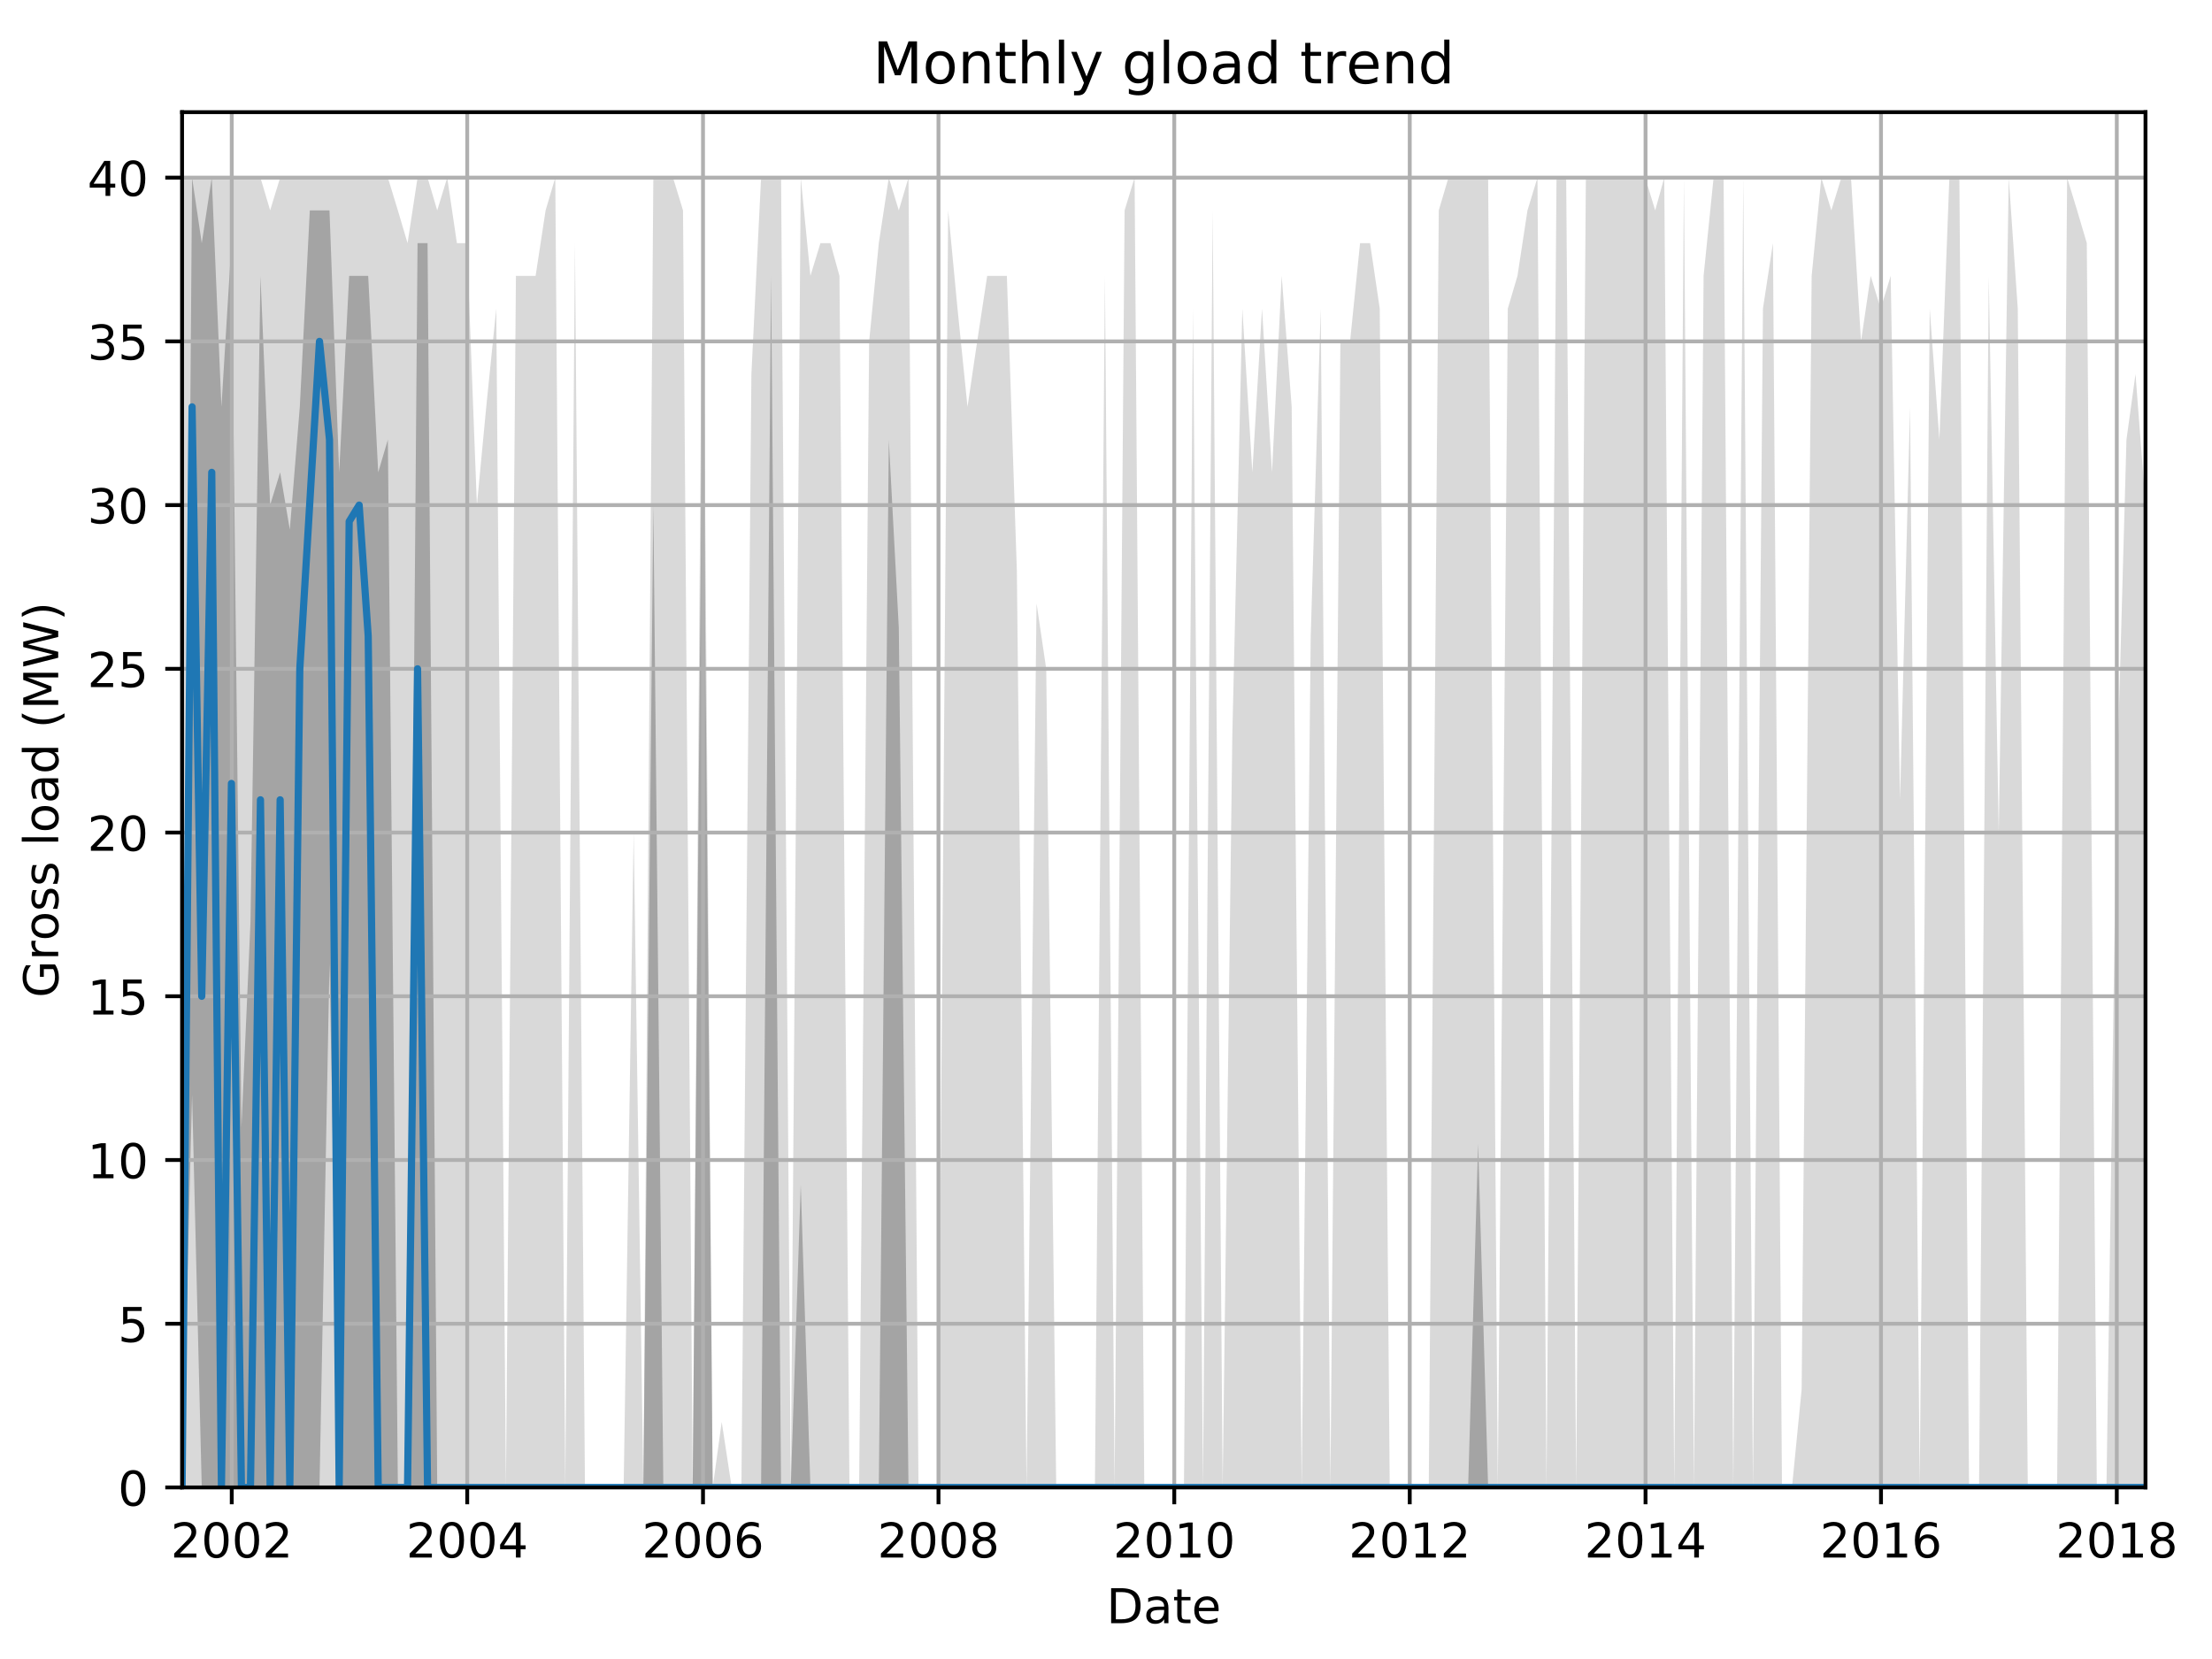 <?xml version="1.0" encoding="utf-8" standalone="no"?>
<!DOCTYPE svg PUBLIC "-//W3C//DTD SVG 1.1//EN"
  "http://www.w3.org/Graphics/SVG/1.1/DTD/svg11.dtd">
<!-- Created with matplotlib (http://matplotlib.org/) -->
<svg height="345.6pt" version="1.1" viewBox="0 0 460.8 345.6" width="460.8pt" xmlns="http://www.w3.org/2000/svg" xmlns:xlink="http://www.w3.org/1999/xlink">
 <defs>
  <style type="text/css">
*{stroke-linecap:butt;stroke-linejoin:round;}
  </style>
 </defs>
 <g id="figure_1">
  <g id="patch_1">
   <path d="M 0 345.6 
L 460.8 345.6 
L 460.8 0 
L 0 0 
z
" style="fill:none;"/>
  </g>
  <g id="axes_1">
   <g id="patch_2">
    <path d="M 37.93 309.863 
L 446.947 309.863 
L 446.947 23.365 
L 37.93 23.365 
z
" style="fill:none;"/>
   </g>
   <g id="PolyCollection_1">
    <path clip-path="url(#pd6fbbbef53)" d="M 37.93 37.008 
L 37.93 309.863 
L 40.013 309.863 
L 42.029 309.863 
L 44.112 309.863 
L 46.128 309.863 
L 48.211 309.863 
L 50.294 309.863 
L 52.176 309.863 
L 54.259 309.863 
L 56.275 309.863 
L 58.358 309.863 
L 60.373 309.863 
L 62.456 309.863 
L 64.54 309.863 
L 66.555 309.863 
L 68.638 309.863 
L 70.654 309.863 
L 72.737 309.863 
L 74.82 309.863 
L 76.702 309.863 
L 78.785 309.863 
L 80.801 309.863 
L 82.884 309.863 
L 84.9 309.863 
L 86.983 309.863 
L 89.066 309.863 
L 91.082 309.863 
L 93.165 309.863 
L 95.18 309.863 
L 97.264 309.863 
L 99.347 309.863 
L 101.295 309.863 
L 103.378 309.863 
L 105.394 309.863 
L 107.477 309.863 
L 109.493 309.863 
L 111.576 309.863 
L 113.659 309.863 
L 115.675 309.863 
L 117.758 309.863 
L 119.774 309.863 
L 121.857 309.863 
L 123.94 309.863 
L 125.821 309.863 
L 127.905 309.863 
L 129.92 309.863 
L 132.003 309.863 
L 134.019 309.863 
L 136.102 309.863 
L 138.185 309.863 
L 140.201 309.863 
L 142.284 309.863 
L 144.3 309.863 
L 146.383 309.863 
L 148.466 309.863 
L 150.348 309.863 
L 152.431 309.863 
L 154.447 309.863 
L 156.53 309.863 
L 158.546 309.863 
L 160.629 309.863 
L 162.712 309.863 
L 164.727 309.863 
L 166.811 309.863 
L 168.826 309.863 
L 170.909 309.863 
L 172.992 309.863 
L 174.874 309.863 
L 176.957 309.863 
L 178.973 309.863 
L 181.056 309.863 
L 183.072 309.863 
L 185.155 309.863 
L 187.238 309.863 
L 189.254 309.863 
L 191.337 309.863 
L 193.353 309.863 
L 195.436 309.863 
L 197.519 309.863 
L 199.467 309.863 
L 201.55 309.863 
L 203.566 309.863 
L 205.649 309.863 
L 207.665 309.863 
L 209.748 309.863 
L 211.831 309.863 
L 213.847 309.863 
L 215.93 309.863 
L 217.946 309.863 
L 220.029 309.863 
L 222.112 309.863 
L 223.994 309.863 
L 226.077 309.863 
L 228.092 309.863 
L 230.176 309.863 
L 232.191 309.863 
L 234.274 309.863 
L 236.357 309.863 
L 238.373 309.863 
L 240.456 309.863 
L 242.472 309.863 
L 244.555 309.863 
L 246.638 309.863 
L 248.52 309.863 
L 250.603 309.863 
L 252.619 309.863 
L 254.702 309.863 
L 256.718 309.863 
L 258.801 309.863 
L 260.884 309.863 
L 262.9 309.863 
L 264.983 309.863 
L 266.998 309.863 
L 269.081 309.863 
L 271.165 309.863 
L 273.046 309.863 
L 275.129 309.863 
L 277.145 309.863 
L 279.228 309.863 
L 281.244 309.863 
L 283.327 309.863 
L 285.41 309.863 
L 287.426 309.863 
L 289.509 309.863 
L 291.525 309.863 
L 293.608 309.863 
L 295.691 309.863 
L 297.639 309.863 
L 299.722 309.863 
L 301.738 309.863 
L 303.821 309.863 
L 305.837 309.863 
L 307.92 309.863 
L 310.003 309.863 
L 312.019 309.863 
L 314.102 309.863 
L 316.118 309.863 
L 318.201 309.863 
L 320.284 309.863 
L 322.166 309.863 
L 324.249 309.863 
L 326.265 309.863 
L 328.348 309.863 
L 330.363 309.863 
L 332.446 309.863 
L 334.53 309.863 
L 336.545 309.863 
L 338.628 309.863 
L 340.644 309.863 
L 342.727 309.863 
L 344.81 309.863 
L 346.692 309.863 
L 348.775 309.863 
L 350.791 309.863 
L 352.874 309.863 
L 354.89 309.863 
L 356.973 309.863 
L 359.056 309.863 
L 361.072 309.863 
L 363.155 309.863 
L 365.171 309.863 
L 367.254 309.863 
L 369.337 309.863 
L 371.218 309.863 
L 373.301 309.863 
L 375.317 309.863 
L 377.4 309.863 
L 379.416 309.863 
L 381.499 309.863 
L 383.582 309.863 
L 385.598 309.863 
L 387.681 309.863 
L 389.697 309.863 
L 391.78 309.863 
L 393.863 309.863 
L 395.811 309.863 
L 397.895 309.863 
L 399.91 309.863 
L 401.993 309.863 
L 404.009 309.863 
L 406.092 309.863 
L 408.175 309.863 
L 410.191 309.863 
L 412.274 309.863 
L 414.29 309.863 
L 416.373 309.863 
L 418.456 309.863 
L 420.338 309.863 
L 422.421 309.863 
L 424.437 309.863 
L 426.52 309.863 
L 428.536 309.863 
L 430.619 309.863 
L 432.702 309.863 
L 434.717 309.863 
L 436.801 309.863 
L 438.816 309.863 
L 440.899 309.863 
L 442.982 309.863 
L 444.864 309.863 
L 446.947 309.863 
L 446.947 105.222 
L 446.947 105.222 
L 444.864 77.936 
L 442.982 91.579 
L 440.899 166.614 
L 438.816 309.863 
L 436.801 309.863 
L 434.717 50.651 
L 432.702 43.829 
L 430.619 37.008 
L 428.536 309.863 
L 426.52 309.863 
L 424.437 309.863 
L 422.421 309.863 
L 420.338 64.293 
L 418.456 37.008 
L 416.373 173.436 
L 414.29 57.472 
L 412.274 309.863 
L 410.191 309.863 
L 408.175 37.008 
L 406.092 37.008 
L 404.009 91.579 
L 401.993 64.293 
L 399.91 309.863 
L 397.895 84.758 
L 395.811 166.614 
L 393.863 57.472 
L 391.78 64.293 
L 389.697 57.472 
L 387.681 71.115 
L 385.598 37.008 
L 383.582 37.008 
L 381.499 43.829 
L 379.416 37.008 
L 377.4 57.472 
L 375.317 289.399 
L 373.301 309.863 
L 371.218 309.863 
L 369.337 50.651 
L 367.254 64.293 
L 365.171 309.863 
L 363.155 37.008 
L 361.072 309.863 
L 359.056 37.008 
L 356.973 37.008 
L 354.89 57.472 
L 352.874 309.863 
L 350.791 37.008 
L 348.775 309.863 
L 346.692 37.008 
L 344.81 43.829 
L 342.727 37.008 
L 340.644 37.008 
L 338.628 37.008 
L 336.545 37.008 
L 334.53 37.008 
L 332.446 37.008 
L 330.363 37.008 
L 328.348 309.863 
L 326.265 37.008 
L 324.249 37.008 
L 322.166 309.863 
L 320.284 37.008 
L 318.201 43.829 
L 316.118 57.472 
L 314.102 64.293 
L 312.019 309.863 
L 310.003 37.008 
L 307.92 37.008 
L 305.837 37.008 
L 303.821 37.008 
L 301.738 37.008 
L 299.722 43.829 
L 297.639 309.863 
L 295.691 309.863 
L 293.608 309.863 
L 291.525 309.863 
L 289.509 309.863 
L 287.426 64.293 
L 285.41 50.651 
L 283.327 50.651 
L 281.244 71.115 
L 279.228 71.115 
L 277.145 309.863 
L 275.129 64.293 
L 273.046 132.507 
L 271.165 309.863 
L 269.081 84.758 
L 266.998 57.472 
L 264.983 98.4 
L 262.9 64.293 
L 260.884 98.4 
L 258.801 64.293 
L 256.718 152.971 
L 254.702 309.863 
L 252.619 43.829 
L 250.603 309.863 
L 248.52 64.293 
L 246.638 309.863 
L 244.555 309.863 
L 242.472 309.863 
L 240.456 309.863 
L 238.373 309.863 
L 236.357 37.008 
L 234.274 43.829 
L 232.191 309.863 
L 230.176 57.472 
L 228.092 309.863 
L 226.077 309.863 
L 223.994 309.863 
L 222.112 309.863 
L 220.029 309.863 
L 217.946 139.329 
L 215.93 125.686 
L 213.847 309.863 
L 211.831 118.865 
L 209.748 57.472 
L 207.665 57.472 
L 205.649 57.472 
L 203.566 71.115 
L 201.55 84.758 
L 199.467 64.293 
L 197.519 43.829 
L 195.436 309.863 
L 193.353 309.863 
L 191.337 309.863 
L 189.254 37.008 
L 187.238 43.829 
L 185.155 37.008 
L 183.072 50.651 
L 181.056 71.115 
L 178.973 309.863 
L 176.957 309.863 
L 174.874 57.472 
L 172.992 50.651 
L 170.909 50.651 
L 168.826 57.472 
L 166.811 37.008 
L 164.727 309.863 
L 162.712 37.008 
L 160.629 37.008 
L 158.546 37.008 
L 156.53 77.936 
L 154.447 309.863 
L 152.431 309.863 
L 150.348 296.221 
L 148.466 309.863 
L 146.383 37.008 
L 144.3 309.863 
L 142.284 43.829 
L 140.201 37.008 
L 138.185 37.008 
L 136.102 37.008 
L 134.019 309.863 
L 132.003 173.436 
L 129.92 309.863 
L 127.905 309.863 
L 125.821 309.863 
L 123.94 309.863 
L 121.857 309.863 
L 119.774 50.651 
L 117.758 309.863 
L 115.675 37.008 
L 113.659 43.829 
L 111.576 57.472 
L 109.493 57.472 
L 107.477 57.472 
L 105.394 309.863 
L 103.378 64.293 
L 101.295 84.758 
L 99.347 105.222 
L 97.264 50.651 
L 95.18 50.651 
L 93.165 37.008 
L 91.082 43.829 
L 89.066 37.008 
L 86.983 37.008 
L 84.9 50.651 
L 82.884 43.829 
L 80.801 37.008 
L 78.785 37.008 
L 76.702 37.008 
L 74.82 37.008 
L 72.737 37.008 
L 70.654 37.008 
L 68.638 37.008 
L 66.555 37.008 
L 64.54 37.008 
L 62.456 37.008 
L 60.373 37.008 
L 58.358 37.008 
L 56.275 43.829 
L 54.259 37.008 
L 52.176 37.008 
L 50.294 37.008 
L 48.211 37.008 
L 46.128 37.008 
L 44.112 37.008 
L 42.029 37.008 
L 40.013 37.008 
L 37.93 37.008 
z
" style="fill:#808080;fill-opacity:0.3;"/>
   </g>
   <g id="PolyCollection_2">
    <path clip-path="url(#pd6fbbbef53)" d="M 37.93 309.863 
L 37.93 309.863 
L 40.013 228.007 
L 42.029 309.863 
L 44.112 309.863 
L 46.128 309.863 
L 48.211 309.863 
L 50.294 309.863 
L 52.176 309.863 
L 54.259 309.863 
L 56.275 309.863 
L 58.358 309.863 
L 60.373 309.863 
L 62.456 309.863 
L 64.54 309.863 
L 66.555 309.863 
L 68.638 200.721 
L 70.654 309.863 
L 72.737 309.863 
L 74.82 309.863 
L 76.702 309.863 
L 78.785 309.863 
L 80.801 309.863 
L 82.884 309.863 
L 84.9 309.863 
L 86.983 309.863 
L 89.066 309.863 
L 91.082 309.863 
L 93.165 309.863 
L 95.18 309.863 
L 97.264 309.863 
L 99.347 309.863 
L 101.295 309.863 
L 103.378 309.863 
L 105.394 309.863 
L 107.477 309.863 
L 109.493 309.863 
L 111.576 309.863 
L 113.659 309.863 
L 115.675 309.863 
L 117.758 309.863 
L 119.774 309.863 
L 121.857 309.863 
L 123.94 309.863 
L 125.821 309.863 
L 127.905 309.863 
L 129.92 309.863 
L 132.003 309.863 
L 134.019 309.863 
L 136.102 309.863 
L 138.185 309.863 
L 140.201 309.863 
L 142.284 309.863 
L 144.3 309.863 
L 146.383 309.863 
L 148.466 309.863 
L 150.348 309.863 
L 152.431 309.863 
L 154.447 309.863 
L 156.53 309.863 
L 158.546 309.863 
L 160.629 309.863 
L 162.712 309.863 
L 164.727 309.863 
L 166.811 309.863 
L 168.826 309.863 
L 170.909 309.863 
L 172.992 309.863 
L 174.874 309.863 
L 176.957 309.863 
L 178.973 309.863 
L 181.056 309.863 
L 183.072 309.863 
L 185.155 309.863 
L 187.238 309.863 
L 189.254 309.863 
L 191.337 309.863 
L 193.353 309.863 
L 195.436 309.863 
L 197.519 309.863 
L 199.467 309.863 
L 201.55 309.863 
L 203.566 309.863 
L 205.649 309.863 
L 207.665 309.863 
L 209.748 309.863 
L 211.831 309.863 
L 213.847 309.863 
L 215.93 309.863 
L 217.946 309.863 
L 220.029 309.863 
L 222.112 309.863 
L 223.994 309.863 
L 226.077 309.863 
L 228.092 309.863 
L 230.176 309.863 
L 232.191 309.863 
L 234.274 309.863 
L 236.357 309.863 
L 238.373 309.863 
L 240.456 309.863 
L 242.472 309.863 
L 244.555 309.863 
L 246.638 309.863 
L 248.52 309.863 
L 250.603 309.863 
L 252.619 309.863 
L 254.702 309.863 
L 256.718 309.863 
L 258.801 309.863 
L 260.884 309.863 
L 262.9 309.863 
L 264.983 309.863 
L 266.998 309.863 
L 269.081 309.863 
L 271.165 309.863 
L 273.046 309.863 
L 275.129 309.863 
L 277.145 309.863 
L 279.228 309.863 
L 281.244 309.863 
L 283.327 309.863 
L 285.41 309.863 
L 287.426 309.863 
L 289.509 309.863 
L 291.525 309.863 
L 293.608 309.863 
L 295.691 309.863 
L 297.639 309.863 
L 299.722 309.863 
L 301.738 309.863 
L 303.821 309.863 
L 305.837 309.863 
L 307.92 309.863 
L 310.003 309.863 
L 312.019 309.863 
L 314.102 309.863 
L 316.118 309.863 
L 318.201 309.863 
L 320.284 309.863 
L 322.166 309.863 
L 324.249 309.863 
L 326.265 309.863 
L 328.348 309.863 
L 330.363 309.863 
L 332.446 309.863 
L 334.53 309.863 
L 336.545 309.863 
L 338.628 309.863 
L 340.644 309.863 
L 342.727 309.863 
L 344.81 309.863 
L 346.692 309.863 
L 348.775 309.863 
L 350.791 309.863 
L 352.874 309.863 
L 354.89 309.863 
L 356.973 309.863 
L 359.056 309.863 
L 361.072 309.863 
L 363.155 309.863 
L 365.171 309.863 
L 367.254 309.863 
L 369.337 309.863 
L 371.218 309.863 
L 373.301 309.863 
L 375.317 309.863 
L 377.4 309.863 
L 379.416 309.863 
L 381.499 309.863 
L 383.582 309.863 
L 385.598 309.863 
L 387.681 309.863 
L 389.697 309.863 
L 391.78 309.863 
L 393.863 309.863 
L 395.811 309.863 
L 397.895 309.863 
L 399.91 309.863 
L 401.993 309.863 
L 404.009 309.863 
L 406.092 309.863 
L 408.175 309.863 
L 410.191 309.863 
L 412.274 309.863 
L 414.29 309.863 
L 416.373 309.863 
L 418.456 309.863 
L 420.338 309.863 
L 422.421 309.863 
L 424.437 309.863 
L 426.52 309.863 
L 428.536 309.863 
L 430.619 309.863 
L 432.702 309.863 
L 434.717 309.863 
L 436.801 309.863 
L 438.816 309.863 
L 440.899 309.863 
L 442.982 309.863 
L 444.864 309.863 
L 446.947 309.863 
L 446.947 309.863 
L 446.947 309.863 
L 444.864 309.863 
L 442.982 309.863 
L 440.899 309.863 
L 438.816 309.863 
L 436.801 309.863 
L 434.717 309.863 
L 432.702 309.863 
L 430.619 309.863 
L 428.536 309.863 
L 426.52 309.863 
L 424.437 309.863 
L 422.421 309.863 
L 420.338 309.863 
L 418.456 309.863 
L 416.373 309.863 
L 414.29 309.863 
L 412.274 309.863 
L 410.191 309.863 
L 408.175 309.863 
L 406.092 309.863 
L 404.009 309.863 
L 401.993 309.863 
L 399.91 309.863 
L 397.895 309.863 
L 395.811 309.863 
L 393.863 309.863 
L 391.78 309.863 
L 389.697 309.863 
L 387.681 309.863 
L 385.598 309.863 
L 383.582 309.863 
L 381.499 309.863 
L 379.416 309.863 
L 377.4 309.863 
L 375.317 309.863 
L 373.301 309.863 
L 371.218 309.863 
L 369.337 309.863 
L 367.254 309.863 
L 365.171 309.863 
L 363.155 309.863 
L 361.072 309.863 
L 359.056 309.863 
L 356.973 309.863 
L 354.89 309.863 
L 352.874 309.863 
L 350.791 309.863 
L 348.775 309.863 
L 346.692 309.863 
L 344.81 309.863 
L 342.727 309.863 
L 340.644 309.863 
L 338.628 309.863 
L 336.545 309.863 
L 334.53 309.863 
L 332.446 309.863 
L 330.363 309.863 
L 328.348 309.863 
L 326.265 309.863 
L 324.249 309.863 
L 322.166 309.863 
L 320.284 309.863 
L 318.201 309.863 
L 316.118 309.863 
L 314.102 309.863 
L 312.019 309.863 
L 310.003 309.863 
L 307.92 238.239 
L 305.837 309.863 
L 303.821 309.863 
L 301.738 309.863 
L 299.722 309.863 
L 297.639 309.863 
L 295.691 309.863 
L 293.608 309.863 
L 291.525 309.863 
L 289.509 309.863 
L 287.426 309.863 
L 285.41 309.863 
L 283.327 309.863 
L 281.244 309.863 
L 279.228 309.863 
L 277.145 309.863 
L 275.129 309.863 
L 273.046 309.863 
L 271.165 309.863 
L 269.081 309.863 
L 266.998 309.863 
L 264.983 309.863 
L 262.9 309.863 
L 260.884 309.863 
L 258.801 309.863 
L 256.718 309.863 
L 254.702 309.863 
L 252.619 309.863 
L 250.603 309.863 
L 248.52 309.863 
L 246.638 309.863 
L 244.555 309.863 
L 242.472 309.863 
L 240.456 309.863 
L 238.373 309.863 
L 236.357 309.863 
L 234.274 309.863 
L 232.191 309.863 
L 230.176 309.863 
L 228.092 309.863 
L 226.077 309.863 
L 223.994 309.863 
L 222.112 309.863 
L 220.029 309.863 
L 217.946 309.863 
L 215.93 309.863 
L 213.847 309.863 
L 211.831 309.863 
L 209.748 309.863 
L 207.665 309.863 
L 205.649 309.863 
L 203.566 309.863 
L 201.55 309.863 
L 199.467 309.863 
L 197.519 309.863 
L 195.436 309.863 
L 193.353 309.863 
L 191.337 309.863 
L 189.254 309.863 
L 187.238 130.802 
L 185.155 91.579 
L 183.072 309.863 
L 181.056 309.863 
L 178.973 309.863 
L 176.957 309.863 
L 174.874 309.863 
L 172.992 309.863 
L 170.909 309.863 
L 168.826 309.863 
L 166.811 246.766 
L 164.727 309.863 
L 162.712 309.863 
L 160.629 57.472 
L 158.546 309.863 
L 156.53 309.863 
L 154.447 309.863 
L 152.431 309.863 
L 150.348 309.863 
L 148.466 309.863 
L 146.383 71.115 
L 144.3 309.863 
L 142.284 309.863 
L 140.201 309.863 
L 138.185 309.863 
L 136.102 105.222 
L 134.019 309.863 
L 132.003 309.863 
L 129.92 309.863 
L 127.905 309.863 
L 125.821 309.863 
L 123.94 309.863 
L 121.857 309.863 
L 119.774 309.863 
L 117.758 309.863 
L 115.675 309.863 
L 113.659 309.863 
L 111.576 309.863 
L 109.493 309.863 
L 107.477 309.863 
L 105.394 309.863 
L 103.378 309.863 
L 101.295 309.863 
L 99.347 309.863 
L 97.264 309.863 
L 95.18 309.863 
L 93.165 309.863 
L 91.082 309.863 
L 89.066 50.651 
L 86.983 50.651 
L 84.9 309.863 
L 82.884 309.863 
L 80.801 91.579 
L 78.785 98.4 
L 76.702 57.472 
L 74.82 57.472 
L 72.737 57.472 
L 70.654 98.4 
L 68.638 43.829 
L 66.555 43.829 
L 64.54 43.829 
L 62.456 84.758 
L 60.373 110.338 
L 58.358 98.4 
L 56.275 105.222 
L 54.259 57.472 
L 52.176 192.194 
L 50.294 234.828 
L 48.211 50.651 
L 46.128 84.758 
L 44.112 37.008 
L 42.029 50.651 
L 40.013 37.008 
L 37.93 309.863 
z
" style="fill:#808080;fill-opacity:0.6;"/>
   </g>
   <g id="matplotlib.axis_1">
    <g id="xtick_1">
     <g id="line2d_1">
      <path clip-path="url(#pd6fbbbef53)" d="M 48.278 309.863 
L 48.278 23.365 
" style="fill:none;stroke:#b0b0b0;stroke-linecap:square;stroke-width:0.8;"/>
     </g>
     <g id="line2d_2">
      <defs>
       <path d="M 0 0 
L 0 3.5 
" id="m479b2ca758" style="stroke:#000000;stroke-width:0.8;"/>
      </defs>
      <g>
       <use style="stroke:#000000;stroke-width:0.8;" x="48.278" xlink:href="#m479b2ca758" y="309.863"/>
      </g>
     </g>
     <g id="text_1">
      <!-- 2002 -->
      <defs>
       <path d="M 19.188 8.297 
L 53.609 8.297 
L 53.609 0 
L 7.328 0 
L 7.328 8.297 
Q 12.938 14.109 22.625 23.891 
Q 32.328 33.688 34.812 36.531 
Q 39.547 41.844 41.422 45.531 
Q 43.312 49.219 43.312 52.781 
Q 43.312 58.594 39.234 62.25 
Q 35.156 65.922 28.609 65.922 
Q 23.969 65.922 18.812 64.312 
Q 13.672 62.703 7.812 59.422 
L 7.812 69.391 
Q 13.766 71.781 18.938 73 
Q 24.125 74.219 28.422 74.219 
Q 39.75 74.219 46.484 68.547 
Q 53.219 62.891 53.219 53.422 
Q 53.219 48.922 51.531 44.891 
Q 49.859 40.875 45.406 35.406 
Q 44.188 33.984 37.641 27.219 
Q 31.109 20.453 19.188 8.297 
z
" id="DejaVuSans-32"/>
       <path d="M 31.781 66.406 
Q 24.172 66.406 20.328 58.906 
Q 16.5 51.422 16.5 36.375 
Q 16.5 21.391 20.328 13.891 
Q 24.172 6.391 31.781 6.391 
Q 39.453 6.391 43.281 13.891 
Q 47.125 21.391 47.125 36.375 
Q 47.125 51.422 43.281 58.906 
Q 39.453 66.406 31.781 66.406 
z
M 31.781 74.219 
Q 44.047 74.219 50.516 64.516 
Q 56.984 54.828 56.984 36.375 
Q 56.984 17.969 50.516 8.266 
Q 44.047 -1.422 31.781 -1.422 
Q 19.531 -1.422 13.062 8.266 
Q 6.594 17.969 6.594 36.375 
Q 6.594 54.828 13.062 64.516 
Q 19.531 74.219 31.781 74.219 
z
" id="DejaVuSans-30"/>
      </defs>
      <g transform="translate(35.553 324.462)scale(0.1 -0.1)">
       <use xlink:href="#DejaVuSans-32"/>
       <use x="63.623" xlink:href="#DejaVuSans-30"/>
       <use x="127.246" xlink:href="#DejaVuSans-30"/>
       <use x="190.869" xlink:href="#DejaVuSans-32"/>
      </g>
     </g>
    </g>
    <g id="xtick_2">
     <g id="line2d_3">
      <path clip-path="url(#pd6fbbbef53)" d="M 97.331 309.863 
L 97.331 23.365 
" style="fill:none;stroke:#b0b0b0;stroke-linecap:square;stroke-width:0.8;"/>
     </g>
     <g id="line2d_4">
      <g>
       <use style="stroke:#000000;stroke-width:0.8;" x="97.331" xlink:href="#m479b2ca758" y="309.863"/>
      </g>
     </g>
     <g id="text_2">
      <!-- 2004 -->
      <defs>
       <path d="M 37.797 64.312 
L 12.891 25.391 
L 37.797 25.391 
z
M 35.203 72.906 
L 47.609 72.906 
L 47.609 25.391 
L 58.016 25.391 
L 58.016 17.188 
L 47.609 17.188 
L 47.609 0 
L 37.797 0 
L 37.797 17.188 
L 4.891 17.188 
L 4.891 26.703 
z
" id="DejaVuSans-34"/>
      </defs>
      <g transform="translate(84.606 324.462)scale(0.1 -0.1)">
       <use xlink:href="#DejaVuSans-32"/>
       <use x="63.623" xlink:href="#DejaVuSans-30"/>
       <use x="127.246" xlink:href="#DejaVuSans-30"/>
       <use x="190.869" xlink:href="#DejaVuSans-34"/>
      </g>
     </g>
    </g>
    <g id="xtick_3">
     <g id="line2d_5">
      <path clip-path="url(#pd6fbbbef53)" d="M 146.45 309.863 
L 146.45 23.365 
" style="fill:none;stroke:#b0b0b0;stroke-linecap:square;stroke-width:0.8;"/>
     </g>
     <g id="line2d_6">
      <g>
       <use style="stroke:#000000;stroke-width:0.8;" x="146.45" xlink:href="#m479b2ca758" y="309.863"/>
      </g>
     </g>
     <g id="text_3">
      <!-- 2006 -->
      <defs>
       <path d="M 33.016 40.375 
Q 26.375 40.375 22.484 35.828 
Q 18.609 31.297 18.609 23.391 
Q 18.609 15.531 22.484 10.953 
Q 26.375 6.391 33.016 6.391 
Q 39.656 6.391 43.531 10.953 
Q 47.406 15.531 47.406 23.391 
Q 47.406 31.297 43.531 35.828 
Q 39.656 40.375 33.016 40.375 
z
M 52.594 71.297 
L 52.594 62.312 
Q 48.875 64.062 45.094 64.984 
Q 41.312 65.922 37.594 65.922 
Q 27.828 65.922 22.672 59.328 
Q 17.531 52.734 16.797 39.406 
Q 19.672 43.656 24.016 45.922 
Q 28.375 48.188 33.594 48.188 
Q 44.578 48.188 50.953 41.516 
Q 57.328 34.859 57.328 23.391 
Q 57.328 12.156 50.688 5.359 
Q 44.047 -1.422 33.016 -1.422 
Q 20.359 -1.422 13.672 8.266 
Q 6.984 17.969 6.984 36.375 
Q 6.984 53.656 15.188 63.938 
Q 23.391 74.219 37.203 74.219 
Q 40.922 74.219 44.703 73.484 
Q 48.484 72.75 52.594 71.297 
z
" id="DejaVuSans-36"/>
      </defs>
      <g transform="translate(133.725 324.462)scale(0.1 -0.1)">
       <use xlink:href="#DejaVuSans-32"/>
       <use x="63.623" xlink:href="#DejaVuSans-30"/>
       <use x="127.246" xlink:href="#DejaVuSans-30"/>
       <use x="190.869" xlink:href="#DejaVuSans-36"/>
      </g>
     </g>
    </g>
    <g id="xtick_4">
     <g id="line2d_7">
      <path clip-path="url(#pd6fbbbef53)" d="M 195.503 309.863 
L 195.503 23.365 
" style="fill:none;stroke:#b0b0b0;stroke-linecap:square;stroke-width:0.8;"/>
     </g>
     <g id="line2d_8">
      <g>
       <use style="stroke:#000000;stroke-width:0.8;" x="195.503" xlink:href="#m479b2ca758" y="309.863"/>
      </g>
     </g>
     <g id="text_4">
      <!-- 2008 -->
      <defs>
       <path d="M 31.781 34.625 
Q 24.75 34.625 20.719 30.859 
Q 16.703 27.094 16.703 20.516 
Q 16.703 13.922 20.719 10.156 
Q 24.75 6.391 31.781 6.391 
Q 38.812 6.391 42.859 10.172 
Q 46.922 13.969 46.922 20.516 
Q 46.922 27.094 42.891 30.859 
Q 38.875 34.625 31.781 34.625 
z
M 21.922 38.812 
Q 15.578 40.375 12.031 44.719 
Q 8.5 49.078 8.5 55.328 
Q 8.5 64.062 14.719 69.141 
Q 20.953 74.219 31.781 74.219 
Q 42.672 74.219 48.875 69.141 
Q 55.078 64.062 55.078 55.328 
Q 55.078 49.078 51.531 44.719 
Q 48 40.375 41.703 38.812 
Q 48.828 37.156 52.797 32.312 
Q 56.781 27.484 56.781 20.516 
Q 56.781 9.906 50.312 4.234 
Q 43.844 -1.422 31.781 -1.422 
Q 19.734 -1.422 13.25 4.234 
Q 6.781 9.906 6.781 20.516 
Q 6.781 27.484 10.781 32.312 
Q 14.797 37.156 21.922 38.812 
z
M 18.312 54.391 
Q 18.312 48.734 21.844 45.562 
Q 25.391 42.391 31.781 42.391 
Q 38.141 42.391 41.719 45.562 
Q 45.312 48.734 45.312 54.391 
Q 45.312 60.062 41.719 63.234 
Q 38.141 66.406 31.781 66.406 
Q 25.391 66.406 21.844 63.234 
Q 18.312 60.062 18.312 54.391 
z
" id="DejaVuSans-38"/>
      </defs>
      <g transform="translate(182.778 324.462)scale(0.1 -0.1)">
       <use xlink:href="#DejaVuSans-32"/>
       <use x="63.623" xlink:href="#DejaVuSans-30"/>
       <use x="127.246" xlink:href="#DejaVuSans-30"/>
       <use x="190.869" xlink:href="#DejaVuSans-38"/>
      </g>
     </g>
    </g>
    <g id="xtick_5">
     <g id="line2d_9">
      <path clip-path="url(#pd6fbbbef53)" d="M 244.622 309.863 
L 244.622 23.365 
" style="fill:none;stroke:#b0b0b0;stroke-linecap:square;stroke-width:0.8;"/>
     </g>
     <g id="line2d_10">
      <g>
       <use style="stroke:#000000;stroke-width:0.8;" x="244.622" xlink:href="#m479b2ca758" y="309.863"/>
      </g>
     </g>
     <g id="text_5">
      <!-- 2010 -->
      <defs>
       <path d="M 12.406 8.297 
L 28.516 8.297 
L 28.516 63.922 
L 10.984 60.406 
L 10.984 69.391 
L 28.422 72.906 
L 38.281 72.906 
L 38.281 8.297 
L 54.391 8.297 
L 54.391 0 
L 12.406 0 
z
" id="DejaVuSans-31"/>
      </defs>
      <g transform="translate(231.897 324.462)scale(0.1 -0.1)">
       <use xlink:href="#DejaVuSans-32"/>
       <use x="63.623" xlink:href="#DejaVuSans-30"/>
       <use x="127.246" xlink:href="#DejaVuSans-31"/>
       <use x="190.869" xlink:href="#DejaVuSans-30"/>
      </g>
     </g>
    </g>
    <g id="xtick_6">
     <g id="line2d_11">
      <path clip-path="url(#pd6fbbbef53)" d="M 293.675 309.863 
L 293.675 23.365 
" style="fill:none;stroke:#b0b0b0;stroke-linecap:square;stroke-width:0.8;"/>
     </g>
     <g id="line2d_12">
      <g>
       <use style="stroke:#000000;stroke-width:0.8;" x="293.675" xlink:href="#m479b2ca758" y="309.863"/>
      </g>
     </g>
     <g id="text_6">
      <!-- 2012 -->
      <g transform="translate(280.95 324.462)scale(0.1 -0.1)">
       <use xlink:href="#DejaVuSans-32"/>
       <use x="63.623" xlink:href="#DejaVuSans-30"/>
       <use x="127.246" xlink:href="#DejaVuSans-31"/>
       <use x="190.869" xlink:href="#DejaVuSans-32"/>
      </g>
     </g>
    </g>
    <g id="xtick_7">
     <g id="line2d_13">
      <path clip-path="url(#pd6fbbbef53)" d="M 342.795 309.863 
L 342.795 23.365 
" style="fill:none;stroke:#b0b0b0;stroke-linecap:square;stroke-width:0.8;"/>
     </g>
     <g id="line2d_14">
      <g>
       <use style="stroke:#000000;stroke-width:0.8;" x="342.795" xlink:href="#m479b2ca758" y="309.863"/>
      </g>
     </g>
     <g id="text_7">
      <!-- 2014 -->
      <g transform="translate(330.07 324.462)scale(0.1 -0.1)">
       <use xlink:href="#DejaVuSans-32"/>
       <use x="63.623" xlink:href="#DejaVuSans-30"/>
       <use x="127.246" xlink:href="#DejaVuSans-31"/>
       <use x="190.869" xlink:href="#DejaVuSans-34"/>
      </g>
     </g>
    </g>
    <g id="xtick_8">
     <g id="line2d_15">
      <path clip-path="url(#pd6fbbbef53)" d="M 391.847 309.863 
L 391.847 23.365 
" style="fill:none;stroke:#b0b0b0;stroke-linecap:square;stroke-width:0.8;"/>
     </g>
     <g id="line2d_16">
      <g>
       <use style="stroke:#000000;stroke-width:0.8;" x="391.847" xlink:href="#m479b2ca758" y="309.863"/>
      </g>
     </g>
     <g id="text_8">
      <!-- 2016 -->
      <g transform="translate(379.122 324.462)scale(0.1 -0.1)">
       <use xlink:href="#DejaVuSans-32"/>
       <use x="63.623" xlink:href="#DejaVuSans-30"/>
       <use x="127.246" xlink:href="#DejaVuSans-31"/>
       <use x="190.869" xlink:href="#DejaVuSans-36"/>
      </g>
     </g>
    </g>
    <g id="xtick_9">
     <g id="line2d_17">
      <path clip-path="url(#pd6fbbbef53)" d="M 440.967 309.863 
L 440.967 23.365 
" style="fill:none;stroke:#b0b0b0;stroke-linecap:square;stroke-width:0.8;"/>
     </g>
     <g id="line2d_18">
      <g>
       <use style="stroke:#000000;stroke-width:0.8;" x="440.967" xlink:href="#m479b2ca758" y="309.863"/>
      </g>
     </g>
     <g id="text_9">
      <!-- 2018 -->
      <g transform="translate(428.242 324.462)scale(0.1 -0.1)">
       <use xlink:href="#DejaVuSans-32"/>
       <use x="63.623" xlink:href="#DejaVuSans-30"/>
       <use x="127.246" xlink:href="#DejaVuSans-31"/>
       <use x="190.869" xlink:href="#DejaVuSans-38"/>
      </g>
     </g>
    </g>
    <g id="text_10">
     <!-- Date -->
     <defs>
      <path d="M 19.672 64.797 
L 19.672 8.109 
L 31.594 8.109 
Q 46.688 8.109 53.688 14.938 
Q 60.688 21.781 60.688 36.531 
Q 60.688 51.172 53.688 57.984 
Q 46.688 64.797 31.594 64.797 
z
M 9.812 72.906 
L 30.078 72.906 
Q 51.266 72.906 61.172 64.094 
Q 71.094 55.281 71.094 36.531 
Q 71.094 17.672 61.125 8.828 
Q 51.172 0 30.078 0 
L 9.812 0 
z
" id="DejaVuSans-44"/>
      <path d="M 34.281 27.484 
Q 23.391 27.484 19.188 25 
Q 14.984 22.516 14.984 16.5 
Q 14.984 11.719 18.141 8.906 
Q 21.297 6.109 26.703 6.109 
Q 34.188 6.109 38.703 11.406 
Q 43.219 16.703 43.219 25.484 
L 43.219 27.484 
z
M 52.203 31.203 
L 52.203 0 
L 43.219 0 
L 43.219 8.297 
Q 40.141 3.328 35.547 0.953 
Q 30.953 -1.422 24.312 -1.422 
Q 15.922 -1.422 10.953 3.297 
Q 6 8.016 6 15.922 
Q 6 25.141 12.172 29.828 
Q 18.359 34.516 30.609 34.516 
L 43.219 34.516 
L 43.219 35.406 
Q 43.219 41.609 39.141 45 
Q 35.062 48.391 27.688 48.391 
Q 23 48.391 18.547 47.266 
Q 14.109 46.141 10.016 43.891 
L 10.016 52.203 
Q 14.938 54.109 19.578 55.047 
Q 24.219 56 28.609 56 
Q 40.484 56 46.344 49.844 
Q 52.203 43.703 52.203 31.203 
z
" id="DejaVuSans-61"/>
      <path d="M 18.312 70.219 
L 18.312 54.688 
L 36.812 54.688 
L 36.812 47.703 
L 18.312 47.703 
L 18.312 18.016 
Q 18.312 11.328 20.141 9.422 
Q 21.969 7.516 27.594 7.516 
L 36.812 7.516 
L 36.812 0 
L 27.594 0 
Q 17.188 0 13.234 3.875 
Q 9.281 7.766 9.281 18.016 
L 9.281 47.703 
L 2.688 47.703 
L 2.688 54.688 
L 9.281 54.688 
L 9.281 70.219 
z
" id="DejaVuSans-74"/>
      <path d="M 56.203 29.594 
L 56.203 25.203 
L 14.891 25.203 
Q 15.484 15.922 20.484 11.062 
Q 25.484 6.203 34.422 6.203 
Q 39.594 6.203 44.453 7.469 
Q 49.312 8.734 54.109 11.281 
L 54.109 2.781 
Q 49.266 0.734 44.188 -0.344 
Q 39.109 -1.422 33.891 -1.422 
Q 20.797 -1.422 13.156 6.188 
Q 5.516 13.812 5.516 26.812 
Q 5.516 40.234 12.766 48.109 
Q 20.016 56 32.328 56 
Q 43.359 56 49.781 48.891 
Q 56.203 41.797 56.203 29.594 
z
M 47.219 32.234 
Q 47.125 39.594 43.094 43.984 
Q 39.062 48.391 32.422 48.391 
Q 24.906 48.391 20.391 44.141 
Q 15.875 39.891 15.188 32.172 
z
" id="DejaVuSans-65"/>
     </defs>
     <g transform="translate(230.488 338.14)scale(0.1 -0.1)">
      <use xlink:href="#DejaVuSans-44"/>
      <use x="77.002" xlink:href="#DejaVuSans-61"/>
      <use x="138.281" xlink:href="#DejaVuSans-74"/>
      <use x="177.49" xlink:href="#DejaVuSans-65"/>
     </g>
    </g>
   </g>
   <g id="matplotlib.axis_2">
    <g id="ytick_1">
     <g id="line2d_19">
      <path clip-path="url(#pd6fbbbef53)" d="M 37.93 309.863 
L 446.947 309.863 
" style="fill:none;stroke:#b0b0b0;stroke-linecap:square;stroke-width:0.8;"/>
     </g>
     <g id="line2d_20">
      <defs>
       <path d="M 0 0 
L -3.5 0 
" id="mb8b3b5000c" style="stroke:#000000;stroke-width:0.8;"/>
      </defs>
      <g>
       <use style="stroke:#000000;stroke-width:0.8;" x="37.93" xlink:href="#mb8b3b5000c" y="309.863"/>
      </g>
     </g>
     <g id="text_11">
      <!-- 0 -->
      <g transform="translate(24.568 313.663)scale(0.1 -0.1)">
       <use xlink:href="#DejaVuSans-30"/>
      </g>
     </g>
    </g>
    <g id="ytick_2">
     <g id="line2d_21">
      <path clip-path="url(#pd6fbbbef53)" d="M 37.93 275.757 
L 446.947 275.757 
" style="fill:none;stroke:#b0b0b0;stroke-linecap:square;stroke-width:0.8;"/>
     </g>
     <g id="line2d_22">
      <g>
       <use style="stroke:#000000;stroke-width:0.8;" x="37.93" xlink:href="#mb8b3b5000c" y="275.757"/>
      </g>
     </g>
     <g id="text_12">
      <!-- 5 -->
      <defs>
       <path d="M 10.797 72.906 
L 49.516 72.906 
L 49.516 64.594 
L 19.828 64.594 
L 19.828 46.734 
Q 21.969 47.469 24.109 47.828 
Q 26.266 48.188 28.422 48.188 
Q 40.625 48.188 47.75 41.5 
Q 54.891 34.812 54.891 23.391 
Q 54.891 11.625 47.562 5.094 
Q 40.234 -1.422 26.906 -1.422 
Q 22.312 -1.422 17.547 -0.641 
Q 12.797 0.141 7.719 1.703 
L 7.719 11.625 
Q 12.109 9.234 16.797 8.062 
Q 21.484 6.891 26.703 6.891 
Q 35.156 6.891 40.078 11.328 
Q 45.016 15.766 45.016 23.391 
Q 45.016 31 40.078 35.438 
Q 35.156 39.891 26.703 39.891 
Q 22.75 39.891 18.812 39.016 
Q 14.891 38.141 10.797 36.281 
z
" id="DejaVuSans-35"/>
      </defs>
      <g transform="translate(24.568 279.556)scale(0.1 -0.1)">
       <use xlink:href="#DejaVuSans-35"/>
      </g>
     </g>
    </g>
    <g id="ytick_3">
     <g id="line2d_23">
      <path clip-path="url(#pd6fbbbef53)" d="M 37.93 241.65 
L 446.947 241.65 
" style="fill:none;stroke:#b0b0b0;stroke-linecap:square;stroke-width:0.8;"/>
     </g>
     <g id="line2d_24">
      <g>
       <use style="stroke:#000000;stroke-width:0.8;" x="37.93" xlink:href="#mb8b3b5000c" y="241.65"/>
      </g>
     </g>
     <g id="text_13">
      <!-- 10 -->
      <g transform="translate(18.205 245.449)scale(0.1 -0.1)">
       <use xlink:href="#DejaVuSans-31"/>
       <use x="63.623" xlink:href="#DejaVuSans-30"/>
      </g>
     </g>
    </g>
    <g id="ytick_4">
     <g id="line2d_25">
      <path clip-path="url(#pd6fbbbef53)" d="M 37.93 207.543 
L 446.947 207.543 
" style="fill:none;stroke:#b0b0b0;stroke-linecap:square;stroke-width:0.8;"/>
     </g>
     <g id="line2d_26">
      <g>
       <use style="stroke:#000000;stroke-width:0.8;" x="37.93" xlink:href="#mb8b3b5000c" y="207.543"/>
      </g>
     </g>
     <g id="text_14">
      <!-- 15 -->
      <g transform="translate(18.205 211.342)scale(0.1 -0.1)">
       <use xlink:href="#DejaVuSans-31"/>
       <use x="63.623" xlink:href="#DejaVuSans-35"/>
      </g>
     </g>
    </g>
    <g id="ytick_5">
     <g id="line2d_27">
      <path clip-path="url(#pd6fbbbef53)" d="M 37.93 173.436 
L 446.947 173.436 
" style="fill:none;stroke:#b0b0b0;stroke-linecap:square;stroke-width:0.8;"/>
     </g>
     <g id="line2d_28">
      <g>
       <use style="stroke:#000000;stroke-width:0.8;" x="37.93" xlink:href="#mb8b3b5000c" y="173.436"/>
      </g>
     </g>
     <g id="text_15">
      <!-- 20 -->
      <g transform="translate(18.205 177.235)scale(0.1 -0.1)">
       <use xlink:href="#DejaVuSans-32"/>
       <use x="63.623" xlink:href="#DejaVuSans-30"/>
      </g>
     </g>
    </g>
    <g id="ytick_6">
     <g id="line2d_29">
      <path clip-path="url(#pd6fbbbef53)" d="M 37.93 139.329 
L 446.947 139.329 
" style="fill:none;stroke:#b0b0b0;stroke-linecap:square;stroke-width:0.8;"/>
     </g>
     <g id="line2d_30">
      <g>
       <use style="stroke:#000000;stroke-width:0.8;" x="37.93" xlink:href="#mb8b3b5000c" y="139.329"/>
      </g>
     </g>
     <g id="text_16">
      <!-- 25 -->
      <g transform="translate(18.205 143.128)scale(0.1 -0.1)">
       <use xlink:href="#DejaVuSans-32"/>
       <use x="63.623" xlink:href="#DejaVuSans-35"/>
      </g>
     </g>
    </g>
    <g id="ytick_7">
     <g id="line2d_31">
      <path clip-path="url(#pd6fbbbef53)" d="M 37.93 105.222 
L 446.947 105.222 
" style="fill:none;stroke:#b0b0b0;stroke-linecap:square;stroke-width:0.8;"/>
     </g>
     <g id="line2d_32">
      <g>
       <use style="stroke:#000000;stroke-width:0.8;" x="37.93" xlink:href="#mb8b3b5000c" y="105.222"/>
      </g>
     </g>
     <g id="text_17">
      <!-- 30 -->
      <defs>
       <path d="M 40.578 39.312 
Q 47.656 37.797 51.625 33 
Q 55.609 28.219 55.609 21.188 
Q 55.609 10.406 48.188 4.484 
Q 40.766 -1.422 27.094 -1.422 
Q 22.516 -1.422 17.656 -0.516 
Q 12.797 0.391 7.625 2.203 
L 7.625 11.719 
Q 11.719 9.328 16.594 8.109 
Q 21.484 6.891 26.812 6.891 
Q 36.078 6.891 40.938 10.547 
Q 45.797 14.203 45.797 21.188 
Q 45.797 27.641 41.281 31.266 
Q 36.766 34.906 28.719 34.906 
L 20.219 34.906 
L 20.219 43.016 
L 29.109 43.016 
Q 36.375 43.016 40.234 45.922 
Q 44.094 48.828 44.094 54.297 
Q 44.094 59.906 40.109 62.906 
Q 36.141 65.922 28.719 65.922 
Q 24.656 65.922 20.016 65.031 
Q 15.375 64.156 9.812 62.312 
L 9.812 71.094 
Q 15.438 72.656 20.344 73.438 
Q 25.25 74.219 29.594 74.219 
Q 40.828 74.219 47.359 69.109 
Q 53.906 64.016 53.906 55.328 
Q 53.906 49.266 50.438 45.094 
Q 46.969 40.922 40.578 39.312 
z
" id="DejaVuSans-33"/>
      </defs>
      <g transform="translate(18.205 109.021)scale(0.1 -0.1)">
       <use xlink:href="#DejaVuSans-33"/>
       <use x="63.623" xlink:href="#DejaVuSans-30"/>
      </g>
     </g>
    </g>
    <g id="ytick_8">
     <g id="line2d_33">
      <path clip-path="url(#pd6fbbbef53)" d="M 37.93 71.115 
L 446.947 71.115 
" style="fill:none;stroke:#b0b0b0;stroke-linecap:square;stroke-width:0.8;"/>
     </g>
     <g id="line2d_34">
      <g>
       <use style="stroke:#000000;stroke-width:0.8;" x="37.93" xlink:href="#mb8b3b5000c" y="71.115"/>
      </g>
     </g>
     <g id="text_18">
      <!-- 35 -->
      <g transform="translate(18.205 74.914)scale(0.1 -0.1)">
       <use xlink:href="#DejaVuSans-33"/>
       <use x="63.623" xlink:href="#DejaVuSans-35"/>
      </g>
     </g>
    </g>
    <g id="ytick_9">
     <g id="line2d_35">
      <path clip-path="url(#pd6fbbbef53)" d="M 37.93 37.008 
L 446.947 37.008 
" style="fill:none;stroke:#b0b0b0;stroke-linecap:square;stroke-width:0.8;"/>
     </g>
     <g id="line2d_36">
      <g>
       <use style="stroke:#000000;stroke-width:0.8;" x="37.93" xlink:href="#mb8b3b5000c" y="37.008"/>
      </g>
     </g>
     <g id="text_19">
      <!-- 40 -->
      <g transform="translate(18.205 40.807)scale(0.1 -0.1)">
       <use xlink:href="#DejaVuSans-34"/>
       <use x="63.623" xlink:href="#DejaVuSans-30"/>
      </g>
     </g>
    </g>
    <g id="text_20">
     <!-- Gross load (MW) -->
     <defs>
      <path d="M 59.516 10.406 
L 59.516 29.984 
L 43.406 29.984 
L 43.406 38.094 
L 69.281 38.094 
L 69.281 6.781 
Q 63.578 2.734 56.688 0.656 
Q 49.812 -1.422 42 -1.422 
Q 24.906 -1.422 15.25 8.562 
Q 5.609 18.562 5.609 36.375 
Q 5.609 54.25 15.25 64.234 
Q 24.906 74.219 42 74.219 
Q 49.125 74.219 55.547 72.453 
Q 61.969 70.703 67.391 67.281 
L 67.391 56.781 
Q 61.922 61.422 55.766 63.766 
Q 49.609 66.109 42.828 66.109 
Q 29.438 66.109 22.719 58.641 
Q 16.016 51.172 16.016 36.375 
Q 16.016 21.625 22.719 14.156 
Q 29.438 6.688 42.828 6.688 
Q 48.047 6.688 52.141 7.594 
Q 56.25 8.5 59.516 10.406 
z
" id="DejaVuSans-47"/>
      <path d="M 41.109 46.297 
Q 39.594 47.172 37.812 47.578 
Q 36.031 48 33.891 48 
Q 26.266 48 22.188 43.047 
Q 18.109 38.094 18.109 28.812 
L 18.109 0 
L 9.078 0 
L 9.078 54.688 
L 18.109 54.688 
L 18.109 46.188 
Q 20.953 51.172 25.484 53.578 
Q 30.031 56 36.531 56 
Q 37.453 56 38.578 55.875 
Q 39.703 55.766 41.062 55.516 
z
" id="DejaVuSans-72"/>
      <path d="M 30.609 48.391 
Q 23.391 48.391 19.188 42.75 
Q 14.984 37.109 14.984 27.297 
Q 14.984 17.484 19.156 11.844 
Q 23.344 6.203 30.609 6.203 
Q 37.797 6.203 41.984 11.859 
Q 46.188 17.531 46.188 27.297 
Q 46.188 37.016 41.984 42.703 
Q 37.797 48.391 30.609 48.391 
z
M 30.609 56 
Q 42.328 56 49.016 48.375 
Q 55.719 40.766 55.719 27.297 
Q 55.719 13.875 49.016 6.219 
Q 42.328 -1.422 30.609 -1.422 
Q 18.844 -1.422 12.172 6.219 
Q 5.516 13.875 5.516 27.297 
Q 5.516 40.766 12.172 48.375 
Q 18.844 56 30.609 56 
z
" id="DejaVuSans-6f"/>
      <path d="M 44.281 53.078 
L 44.281 44.578 
Q 40.484 46.531 36.375 47.5 
Q 32.281 48.484 27.875 48.484 
Q 21.188 48.484 17.844 46.438 
Q 14.5 44.391 14.5 40.281 
Q 14.5 37.156 16.891 35.375 
Q 19.281 33.594 26.516 31.984 
L 29.594 31.297 
Q 39.156 29.25 43.188 25.516 
Q 47.219 21.781 47.219 15.094 
Q 47.219 7.469 41.188 3.016 
Q 35.156 -1.422 24.609 -1.422 
Q 20.219 -1.422 15.453 -0.562 
Q 10.688 0.297 5.422 2 
L 5.422 11.281 
Q 10.406 8.688 15.234 7.391 
Q 20.062 6.109 24.812 6.109 
Q 31.156 6.109 34.562 8.281 
Q 37.984 10.453 37.984 14.406 
Q 37.984 18.062 35.516 20.016 
Q 33.062 21.969 24.703 23.781 
L 21.578 24.516 
Q 13.234 26.266 9.516 29.906 
Q 5.812 33.547 5.812 39.891 
Q 5.812 47.609 11.281 51.797 
Q 16.75 56 26.812 56 
Q 31.781 56 36.172 55.266 
Q 40.578 54.547 44.281 53.078 
z
" id="DejaVuSans-73"/>
      <path id="DejaVuSans-20"/>
      <path d="M 9.422 75.984 
L 18.406 75.984 
L 18.406 0 
L 9.422 0 
z
" id="DejaVuSans-6c"/>
      <path d="M 45.406 46.391 
L 45.406 75.984 
L 54.391 75.984 
L 54.391 0 
L 45.406 0 
L 45.406 8.203 
Q 42.578 3.328 38.25 0.953 
Q 33.938 -1.422 27.875 -1.422 
Q 17.969 -1.422 11.734 6.484 
Q 5.516 14.406 5.516 27.297 
Q 5.516 40.188 11.734 48.094 
Q 17.969 56 27.875 56 
Q 33.938 56 38.25 53.625 
Q 42.578 51.266 45.406 46.391 
z
M 14.797 27.297 
Q 14.797 17.391 18.875 11.75 
Q 22.953 6.109 30.078 6.109 
Q 37.203 6.109 41.297 11.75 
Q 45.406 17.391 45.406 27.297 
Q 45.406 37.203 41.297 42.844 
Q 37.203 48.484 30.078 48.484 
Q 22.953 48.484 18.875 42.844 
Q 14.797 37.203 14.797 27.297 
z
" id="DejaVuSans-64"/>
      <path d="M 31 75.875 
Q 24.469 64.656 21.281 53.656 
Q 18.109 42.672 18.109 31.391 
Q 18.109 20.125 21.312 9.062 
Q 24.516 -2 31 -13.188 
L 23.188 -13.188 
Q 15.875 -1.703 12.234 9.375 
Q 8.594 20.453 8.594 31.391 
Q 8.594 42.281 12.203 53.312 
Q 15.828 64.359 23.188 75.875 
z
" id="DejaVuSans-28"/>
      <path d="M 9.812 72.906 
L 24.516 72.906 
L 43.109 23.297 
L 61.812 72.906 
L 76.516 72.906 
L 76.516 0 
L 66.891 0 
L 66.891 64.016 
L 48.094 14.016 
L 38.188 14.016 
L 19.391 64.016 
L 19.391 0 
L 9.812 0 
z
" id="DejaVuSans-4d"/>
      <path d="M 3.328 72.906 
L 13.281 72.906 
L 28.609 11.281 
L 43.891 72.906 
L 54.984 72.906 
L 70.312 11.281 
L 85.594 72.906 
L 95.609 72.906 
L 77.297 0 
L 64.891 0 
L 49.516 63.281 
L 33.984 0 
L 21.578 0 
z
" id="DejaVuSans-57"/>
      <path d="M 8.016 75.875 
L 15.828 75.875 
Q 23.141 64.359 26.781 53.312 
Q 30.422 42.281 30.422 31.391 
Q 30.422 20.453 26.781 9.375 
Q 23.141 -1.703 15.828 -13.188 
L 8.016 -13.188 
Q 14.5 -2 17.703 9.062 
Q 20.906 20.125 20.906 31.391 
Q 20.906 42.672 17.703 53.656 
Q 14.5 64.656 8.016 75.875 
z
" id="DejaVuSans-29"/>
     </defs>
     <g transform="translate(12.126 207.835)rotate(-90)scale(0.1 -0.1)">
      <use xlink:href="#DejaVuSans-47"/>
      <use x="77.49" xlink:href="#DejaVuSans-72"/>
      <use x="118.572" xlink:href="#DejaVuSans-6f"/>
      <use x="179.754" xlink:href="#DejaVuSans-73"/>
      <use x="231.854" xlink:href="#DejaVuSans-73"/>
      <use x="283.953" xlink:href="#DejaVuSans-20"/>
      <use x="315.74" xlink:href="#DejaVuSans-6c"/>
      <use x="343.523" xlink:href="#DejaVuSans-6f"/>
      <use x="404.705" xlink:href="#DejaVuSans-61"/>
      <use x="465.984" xlink:href="#DejaVuSans-64"/>
      <use x="529.461" xlink:href="#DejaVuSans-20"/>
      <use x="561.248" xlink:href="#DejaVuSans-28"/>
      <use x="600.262" xlink:href="#DejaVuSans-4d"/>
      <use x="686.541" xlink:href="#DejaVuSans-57"/>
      <use x="785.418" xlink:href="#DejaVuSans-29"/>
     </g>
    </g>
   </g>
   <g id="line2d_37">
    <path clip-path="url(#pd6fbbbef53)" d="M 37.93 309.863 
L 40.013 84.758 
L 42.029 207.543 
L 44.112 98.4 
L 46.128 309.863 
L 48.211 163.204 
L 50.294 309.863 
L 52.176 309.863 
L 54.259 166.614 
L 56.275 309.863 
L 58.358 166.614 
L 60.373 309.863 
L 62.456 139.329 
L 66.555 71.115 
L 68.638 91.579 
L 70.654 309.863 
L 72.737 108.632 
L 74.82 105.222 
L 76.702 132.507 
L 78.785 309.863 
L 84.9 309.863 
L 86.983 139.329 
L 89.066 309.863 
L 446.947 309.863 
L 446.947 309.863 
" style="fill:none;stroke:#1f77b4;stroke-linecap:square;stroke-width:1.5;"/>
   </g>
   <g id="patch_3">
    <path d="M 37.93 309.863 
L 37.93 23.365 
" style="fill:none;stroke:#000000;stroke-linecap:square;stroke-linejoin:miter;stroke-width:0.8;"/>
   </g>
   <g id="patch_4">
    <path d="M 446.947 309.863 
L 446.947 23.365 
" style="fill:none;stroke:#000000;stroke-linecap:square;stroke-linejoin:miter;stroke-width:0.8;"/>
   </g>
   <g id="patch_5">
    <path d="M 37.93 309.863 
L 446.947 309.863 
" style="fill:none;stroke:#000000;stroke-linecap:square;stroke-linejoin:miter;stroke-width:0.8;"/>
   </g>
   <g id="patch_6">
    <path d="M 37.93 23.365 
L 446.947 23.365 
" style="fill:none;stroke:#000000;stroke-linecap:square;stroke-linejoin:miter;stroke-width:0.8;"/>
   </g>
   <g id="text_21">
    <!-- Monthly gload trend -->
    <defs>
     <path d="M 54.891 33.016 
L 54.891 0 
L 45.906 0 
L 45.906 32.719 
Q 45.906 40.484 42.875 44.328 
Q 39.844 48.188 33.797 48.188 
Q 26.516 48.188 22.312 43.547 
Q 18.109 38.922 18.109 30.906 
L 18.109 0 
L 9.078 0 
L 9.078 54.688 
L 18.109 54.688 
L 18.109 46.188 
Q 21.344 51.125 25.703 53.562 
Q 30.078 56 35.797 56 
Q 45.219 56 50.047 50.172 
Q 54.891 44.344 54.891 33.016 
z
" id="DejaVuSans-6e"/>
     <path d="M 54.891 33.016 
L 54.891 0 
L 45.906 0 
L 45.906 32.719 
Q 45.906 40.484 42.875 44.328 
Q 39.844 48.188 33.797 48.188 
Q 26.516 48.188 22.312 43.547 
Q 18.109 38.922 18.109 30.906 
L 18.109 0 
L 9.078 0 
L 9.078 75.984 
L 18.109 75.984 
L 18.109 46.188 
Q 21.344 51.125 25.703 53.562 
Q 30.078 56 35.797 56 
Q 45.219 56 50.047 50.172 
Q 54.891 44.344 54.891 33.016 
z
" id="DejaVuSans-68"/>
     <path d="M 32.172 -5.078 
Q 28.375 -14.844 24.75 -17.812 
Q 21.141 -20.797 15.094 -20.797 
L 7.906 -20.797 
L 7.906 -13.281 
L 13.188 -13.281 
Q 16.891 -13.281 18.938 -11.516 
Q 21 -9.766 23.484 -3.219 
L 25.094 0.875 
L 2.984 54.688 
L 12.5 54.688 
L 29.594 11.922 
L 46.688 54.688 
L 56.203 54.688 
z
" id="DejaVuSans-79"/>
     <path d="M 45.406 27.984 
Q 45.406 37.75 41.375 43.109 
Q 37.359 48.484 30.078 48.484 
Q 22.859 48.484 18.828 43.109 
Q 14.797 37.75 14.797 27.984 
Q 14.797 18.266 18.828 12.891 
Q 22.859 7.516 30.078 7.516 
Q 37.359 7.516 41.375 12.891 
Q 45.406 18.266 45.406 27.984 
z
M 54.391 6.781 
Q 54.391 -7.172 48.188 -13.984 
Q 42 -20.797 29.203 -20.797 
Q 24.469 -20.797 20.266 -20.094 
Q 16.062 -19.391 12.109 -17.922 
L 12.109 -9.188 
Q 16.062 -11.328 19.922 -12.344 
Q 23.781 -13.375 27.781 -13.375 
Q 36.625 -13.375 41.016 -8.766 
Q 45.406 -4.156 45.406 5.172 
L 45.406 9.625 
Q 42.625 4.781 38.281 2.391 
Q 33.938 0 27.875 0 
Q 17.828 0 11.672 7.656 
Q 5.516 15.328 5.516 27.984 
Q 5.516 40.672 11.672 48.328 
Q 17.828 56 27.875 56 
Q 33.938 56 38.281 53.609 
Q 42.625 51.219 45.406 46.391 
L 45.406 54.688 
L 54.391 54.688 
z
" id="DejaVuSans-67"/>
    </defs>
    <g transform="translate(181.848 17.365)scale(0.12 -0.12)">
     <use xlink:href="#DejaVuSans-4d"/>
     <use x="86.279" xlink:href="#DejaVuSans-6f"/>
     <use x="147.461" xlink:href="#DejaVuSans-6e"/>
     <use x="210.84" xlink:href="#DejaVuSans-74"/>
     <use x="250.049" xlink:href="#DejaVuSans-68"/>
     <use x="313.428" xlink:href="#DejaVuSans-6c"/>
     <use x="341.211" xlink:href="#DejaVuSans-79"/>
     <use x="400.391" xlink:href="#DejaVuSans-20"/>
     <use x="432.178" xlink:href="#DejaVuSans-67"/>
     <use x="495.654" xlink:href="#DejaVuSans-6c"/>
     <use x="523.438" xlink:href="#DejaVuSans-6f"/>
     <use x="584.619" xlink:href="#DejaVuSans-61"/>
     <use x="645.898" xlink:href="#DejaVuSans-64"/>
     <use x="709.375" xlink:href="#DejaVuSans-20"/>
     <use x="741.162" xlink:href="#DejaVuSans-74"/>
     <use x="780.371" xlink:href="#DejaVuSans-72"/>
     <use x="821.453" xlink:href="#DejaVuSans-65"/>
     <use x="882.977" xlink:href="#DejaVuSans-6e"/>
     <use x="946.355" xlink:href="#DejaVuSans-64"/>
    </g>
   </g>
  </g>
 </g>
 <defs>
  <clipPath id="pd6fbbbef53">
   <rect height="286.498" width="409.017" x="37.93" y="23.365"/>
  </clipPath>
 </defs>
</svg>
